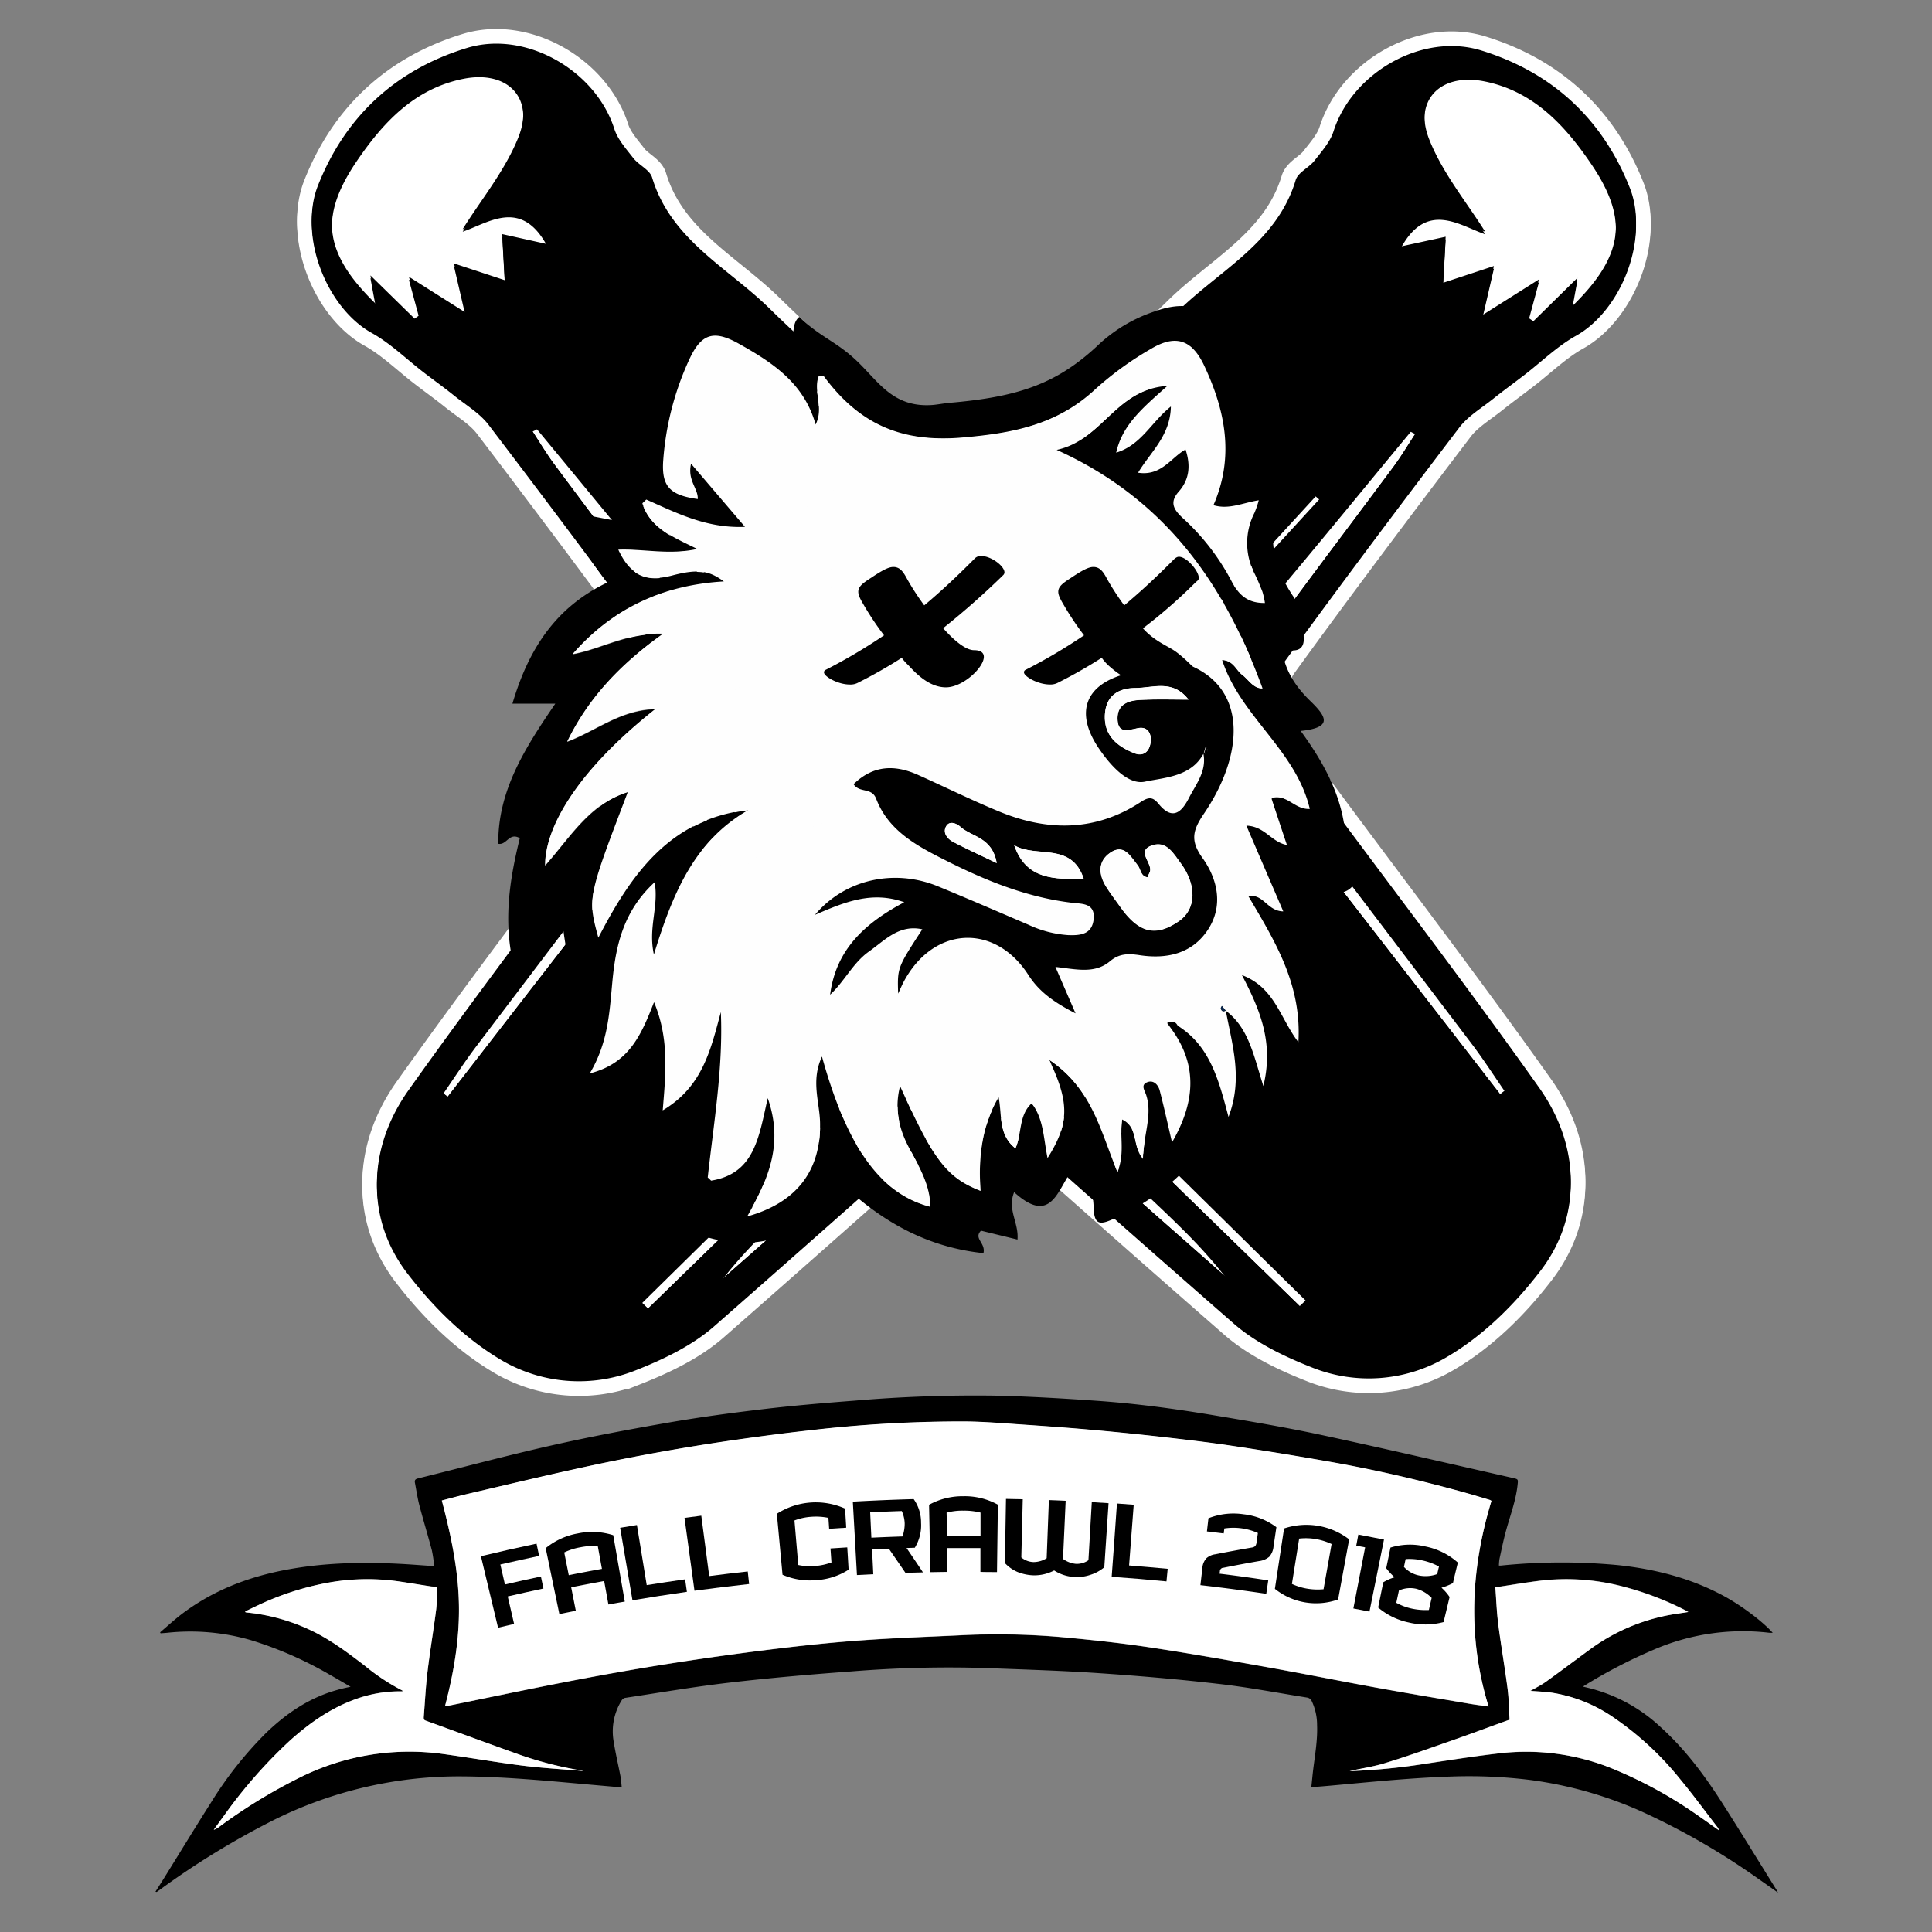 <svg id="Layer_1" data-name="Layer 1" xmlns="http://www.w3.org/2000/svg" viewBox="0 0 576 576"><rect x="0" y="0" width="576" height="576" fill="#808080" stroke="none"/><defs><style>.cls-1,.cls-4{fill:#fff;}.cls-2{fill:#fefefe;}.cls-3,.cls-4{stroke:#fff;stroke-miterlimit:10;stroke-width:8.73px;}.cls-5{fill:#09264b;}</style></defs><title>fallcrawl</title><path d="M46.33,564c.93-1.46,1.83-2.86,2.7-4.26,4.67-7.51,9.25-15.07,14-22.52a112.39,112.39,0,0,1,16.31-20.58c6.06-5.85,12.87-10.46,21.07-12.77.65-.19,1.3-.36,2-.52s1.23-.27,2.11-.46c-2.21-1.29-4.2-2.47-6.21-3.6A112.26,112.26,0,0,0,74.83,489a64.72,64.72,0,0,0-24.95-2.21c-.65.07-1.3.1-2,.15l-.15-.28c2.11-1.79,4.15-3.67,6.34-5.36,9.18-7,19.65-11.08,30.92-13.23s22.64-2.42,34.05-1.84c3.09.15,6.17.41,9.26.61.3,0,.59,0,1.14,0a41.18,41.18,0,0,0-.67-4.57c-1.19-4.51-2.56-9-3.74-13.48-.57-2.2-.89-4.47-1.32-6.71-.14-.74.06-1.1.9-1.31,13.23-3.26,26.39-6.81,39.68-9.8,11.55-2.61,23.21-4.8,34.88-6.82,9.32-1.62,18.72-2.89,28.12-4,9-1.07,18.13-1.84,27.21-2.54a424,424,0,0,1,42.62-1.51c9.88.24,19.75.82,29.61,1.51,11.73.81,23.4,2.37,35,4.31,10.79,1.8,21.59,3.62,32.29,5.91,19,4.08,38,8.51,57,12.8,1.63.37,1.6.38,1.43,2-.51,4.88-2.31,9.44-3.56,14.13-.71,2.66-1.26,5.35-1.84,8a14.83,14.83,0,0,0-.17,2c.44,0,.79,0,1.14-.06a178.86,178.86,0,0,1,34.24-.09c11.16,1.18,21.88,3.87,31.8,9.28,5.13,2.79,11.46,7.53,14.46,10.92-.63,0-1.1,0-1.57-.08a67.05,67.05,0,0,0-34,5.14,153.19,153.19,0,0,0-20.47,10.61c-.14.08-.27.18-.54.36,1.37.34,2.63.61,3.86,1A48.18,48.18,0,0,1,495.19,515c7.17,6.49,12.9,14.16,18.08,22.24,5.6,8.75,11,17.61,16.51,26.42.06.1.11.22.3.6-2.05-1.44-3.86-2.73-5.69-4A211.58,211.58,0,0,0,489.24,540,119.39,119.39,0,0,0,456,530.65a148.18,148.18,0,0,0-23.26-1c-11.87.38-23.68,1.59-35.49,2.66-2,.19-4.07.35-6.3.53.21-1.93.37-3.73.59-5.51.54-4.34,1.3-8.65,1.13-13A16.62,16.62,0,0,0,391,507a1.87,1.87,0,0,0-1.17-.87C380.9,504.71,372,503,363.05,502c-11.78-1.36-23.61-2.37-35.45-3.17-11.13-.76-22.29-1.08-33.45-1.52a359,359,0,0,0-40.31,1c-12.1.89-24.19,1.93-36.24,3.33-10.47,1.21-20.87,3-31.3,4.57a1.79,1.79,0,0,0-1,.8,17.43,17.43,0,0,0-2.33,12.3c.54,3.41,1.34,6.78,2,10.18.21,1.07.26,2.17.4,3.41l-6.57-.58c-13.5-1.18-27-2.59-40.54-2.71a123.87,123.87,0,0,0-56.63,13,243.64,243.64,0,0,0-34.26,21c-.22.15-.43.31-.66.46C46.61,564.05,46.54,564,46.33,564ZM444.66,447.46a3.38,3.38,0,0,0-.47-.23c-2.25-.67-4.5-1.35-6.76-2-13.36-3.73-26.85-6.89-40.51-9.31q-14.73-2.6-29.53-4.82c-7-1.05-14.05-1.87-21.09-2.67s-14.17-1.51-21.26-2.14c-6.77-.6-13.54-1.08-20.31-1.54-5.64-.38-11.28-.87-16.92-.92a390.69,390.69,0,0,0-46.89,2.7c-8.68,1-17.34,2.14-26,3.42q-21.72,3.23-43.18,8c-10.91,2.4-21.78,5-32.66,7.55-2.45.57-4.87,1.24-7.37,1.89,2.66,10.09,4.83,20.18,5.09,30.6s-1.49,20.61-4.15,30.75c.43-.06.63-.08.82-.12,12-2.45,24.06-5,36.12-7.32,9.66-1.86,19.35-3.59,29.06-5.13q15.17-2.4,30.42-4.29c8.94-1.11,17.9-2.08,26.88-2.74,10-.74,19.94-1.08,29.91-1.55a219.12,219.12,0,0,1,30.64.53c8.66.79,17.32,1.7,25.92,3,11.79,1.76,23.53,3.85,35.26,5.94,10.94,1.95,21.84,4.15,32.77,6.14,9.18,1.67,18.39,3.2,27.59,4.77,1.8.31,3.62.53,5.74.83C437.47,488.1,438.49,467.74,444.66,447.46Zm-371.56,33,.08.23c.12,0,.25.06.38.07a57.57,57.57,0,0,1,19.92,5.71c5.54,2.76,10.45,6.46,15.33,10.21A62.36,62.36,0,0,0,120,504s0,.11,0,.23h-1a38.68,38.68,0,0,0-13.12,2.38c-7.41,2.69-13.73,7.15-19.53,12.38A146.12,146.12,0,0,0,67,541c-1.11,1.49-2.18,3-3.27,4.52a5.92,5.92,0,0,0,1.68-.93A161.3,161.3,0,0,1,89.28,530a73.14,73.14,0,0,1,42.9-7.06c7.81,1.07,15.59,2.45,23.41,3.43,5.83.74,11.71,1.07,17.56,1.57a4.08,4.08,0,0,0,.78,0,107.94,107.94,0,0,1-19.78-5.07C145,519.62,136,516.25,126.89,513c-.56-.2-.59-.55-.55-1,.36-4.52.58-9,1.12-13.55.74-6.16,1.78-12.29,2.57-18.45.29-2.28.25-4.61.35-6.91-.76,0-1.36,0-2-.11-3.35-.5-6.69-1.08-10-1.55a66,66,0,0,0-20.08.37A84.25,84.25,0,0,0,77,478.57C75.67,479.17,74.39,479.81,73.1,480.44ZM402.38,528h1a187.32,187.32,0,0,0,21.66-2.15c7.41-1.08,14.8-2.28,22.24-3.12A68.25,68.25,0,0,1,480,527a130.37,130.37,0,0,1,26.89,14.73c1.87,1.29,3.7,2.61,5.55,3.92a1.49,1.49,0,0,0-.34-.83c-3.72-4.81-7.31-9.73-11.19-14.41a91.92,91.92,0,0,0-19.76-18.31,44.53,44.53,0,0,0-18.64-7.46c-2-.29-4.12-.35-6.21-.52,1.53-.89,3.13-1.66,4.56-2.68,4.31-3.09,8.55-6.3,12.84-9.43a58,58,0,0,1,24.24-10.6c1.74-.31,3.49-.54,5.44-.85-.41-.23-.65-.39-.9-.51a90.38,90.38,0,0,0-18.89-7.16,66.29,66.29,0,0,0-24.21-1.68c-4.45.54-8.87,1.29-13.54,2,.27,3.59.4,7.32.87,11,.83,6.42,1.95,12.81,2.78,19.24.39,3,.41,6.15.6,9.21l-1.12.4c-5.39,1.95-10.78,4-16.19,5.85-6.53,2.28-13,4.61-19.64,6.65C409.61,526.68,405.94,527.21,402.38,528Z"/><path class="cls-1" d="M444.66,447.46c-6.17,20.28-7.19,40.64-.86,61.29-2.12-.3-3.94-.52-5.74-.83-9.2-1.57-18.41-3.1-27.59-4.77-10.93-2-21.83-4.19-32.77-6.14-11.73-2.09-23.47-4.18-35.26-5.94-8.6-1.29-17.26-2.2-25.92-3a219.12,219.12,0,0,0-30.64-.53c-10,.47-20,.81-29.91,1.55-9,.66-17.94,1.63-26.88,2.74q-15.24,1.89-30.42,4.29c-9.71,1.54-19.4,3.27-29.06,5.13-12.06,2.32-24.08,4.87-36.12,7.32-.19,0-.39.06-.82.12,2.66-10.14,4.4-20.31,4.15-30.75s-2.43-20.51-5.09-30.6c2.5-.65,4.92-1.32,7.37-1.89,10.88-2.54,21.75-5.15,32.66-7.55q21.45-4.73,43.18-8c8.64-1.28,17.3-2.45,26-3.42a390.69,390.69,0,0,1,46.89-2.7c5.64.05,11.28.54,16.92.92,6.77.46,13.54.94,20.31,1.54q10.63.94,21.26,2.14c7,.8,14.09,1.62,21.09,2.67q14.81,2.22,29.53,4.82c13.66,2.42,27.15,5.58,40.51,9.31,2.26.64,4.51,1.32,6.76,2A3.38,3.38,0,0,1,444.66,447.46Z"/><path class="cls-1" d="M73.1,480.44c1.29-.63,2.57-1.27,3.86-1.87a84.25,84.25,0,0,1,21.33-6.81,66,66,0,0,1,20.08-.37c3.36.47,6.7,1.05,10,1.55.6.09,1.2.07,2,.11-.1,2.3-.06,4.63-.35,6.91-.79,6.16-1.83,12.29-2.57,18.45-.54,4.5-.76,9-1.12,13.55,0,.45,0,.8.55,1,9.09,3.29,18.15,6.66,27.26,9.91a107.94,107.94,0,0,0,19.78,5.07,4.08,4.08,0,0,1-.78,0c-5.85-.5-11.73-.83-17.56-1.57-7.82-1-15.6-2.36-23.41-3.43A73.14,73.14,0,0,0,89.28,530,161.3,161.3,0,0,0,65.4,544.62a5.92,5.92,0,0,1-1.68.93c1.09-1.51,2.16-3,3.27-4.52a146.12,146.12,0,0,1,19.35-22c5.8-5.23,12.12-9.69,19.53-12.38A38.68,38.68,0,0,1,119,504.27h1c0-.12,0-.22,0-.23a62.36,62.36,0,0,1-11.16-7.38c-4.88-3.75-9.79-7.45-15.33-10.21a57.57,57.57,0,0,0-19.92-5.71c-.13,0-.26-.05-.38-.07Z"/><path class="cls-1" d="M402.38,528c3.56-.77,7.23-1.3,10.73-2.39,6.6-2,13.11-4.37,19.64-6.65,5.41-1.89,10.8-3.9,16.19-5.85l1.12-.4c-.19-3.06-.21-6.16-.6-9.21-.83-6.43-1.95-12.82-2.78-19.24-.47-3.69-.6-7.42-.87-11,4.67-.7,9.09-1.45,13.54-2a66.29,66.29,0,0,1,24.21,1.68,90.38,90.38,0,0,1,18.89,7.16c.25.12.49.28.9.51-2,.31-3.7.54-5.44.85A58,58,0,0,0,473.67,492c-4.29,3.13-8.53,6.34-12.84,9.43-1.43,1-3,1.79-4.56,2.68,2.09.17,4.17.23,6.21.52a44.53,44.53,0,0,1,18.64,7.46,91.92,91.92,0,0,1,19.76,18.31c3.88,4.68,7.47,9.6,11.19,14.41a1.49,1.49,0,0,1,.34.83c-1.85-1.31-3.68-2.63-5.55-3.92A130.37,130.37,0,0,0,480,527a68.25,68.25,0,0,0-32.66-4.32c-7.44.84-14.83,2-22.24,3.12A187.32,187.32,0,0,1,403.41,528Z"/><path d="M150.54,472.39q5.36-1.25,10.72-2.38c.25,1.19.51,2.39.76,3.58q-5.34,1.13-10.65,2.36.94,4.11,1.9,8.2c-1.6.37-3.19.74-4.78,1.13q-2.55-10.66-5.11-21.32,8.26-2,16.58-3.74c.26,1.22.52,2.43.77,3.65q-5.79,1.23-11.56,2.56C149.63,468.42,150.08,470.4,150.54,472.39Z"/><path d="M182.83,457.7q1.72,9.9,3.44,19.79c-1.63.28-3.26.57-4.88.87-.42-2.33-.85-4.66-1.27-7q-4.92.9-9.83,1.87l1.38,7c-1.63.32-3.27.65-4.9,1l-4.08-19.67a20.94,20.94,0,0,1,9.57-4.39A20.65,20.65,0,0,1,182.83,457.7Zm-13.26,11.92q4.94-1,9.89-1.88c-.41-2.27-.83-4.54-1.24-6.81a20.2,20.2,0,0,0-5.17.37,18,18,0,0,0-4.83,1.54Z"/><path d="M184.89,455.49l5-.83q1.47,9,2.92,17.92,5.72-.91,11.45-1.73c.18,1.24.35,2.49.53,3.73q-8.13,1.16-16.23,2.52Z"/><path d="M204.08,452.54c1.67-.23,3.34-.45,5-.66q1.17,9,2.36,18,5.73-.74,11.49-1.37c.13,1.25.27,2.5.41,3.74q-8.16.9-16.29,2Q205.57,463.4,204.08,452.54Z"/><path d="M247.2,455.78c-.07-1.08-.14-2.17-.22-3.25a18.62,18.62,0,0,0-5.12-.32,17.16,17.16,0,0,0-5,1.09q.57,6.65,1.13,13.28a16.8,16.8,0,0,0,5,.3,18.18,18.18,0,0,0,4.9-1.06l-.29-4.17,5-.32q.21,3.33.4,6.65a20,20,0,0,1-9.7,3.12,20.51,20.51,0,0,1-10-1.61q-.84-9.08-1.69-18.17a21.43,21.43,0,0,1,20.34-1.55c.11,1.9.23,3.79.34,5.69Z"/><path d="M265,461.72l-5,.22.36,7.39-4.87.25-1.23-21.88q9.07-.51,18.14-.76A11.92,11.92,0,0,1,274.6,454a12.65,12.65,0,0,1-1.87,7.44l-2.46.08q2.48,3.61,4.9,7.26l-5.22.14Q267.49,465.32,265,461.72Zm3.88-11.23c-3.15.11-6.3.23-9.45.39l.36,7.56q4.64-.22,9.27-.37a11.29,11.29,0,0,0,.66-3.94A9.54,9.54,0,0,0,268.85,450.49Z"/><path d="M297.5,448.6q-.13,10-.26,20.09c-1.65,0-3.29,0-4.94-.05,0-2.37,0-4.73,0-7.1q-5,0-10,0c0,2.37.06,4.73.08,7.1l-5,.08-.39-20.09a20.71,20.71,0,0,1,10.17-2.55A20.48,20.48,0,0,1,297.5,448.6Zm-15.17,9.28c3.34,0,6.69-.05,10,0l0-6.92a19.87,19.87,0,0,0-5.12-.58,17.58,17.58,0,0,0-5,.61C282.28,453.27,282.31,455.57,282.33,457.88Z"/><path d="M299.59,466l.33-19.12,5,.1q-.21,8.67-.43,17.34a5.9,5.9,0,0,0,3.7,1.39,7.45,7.45,0,0,0,3.86-1.15l.66-17.33q2.52.09,5,.21-.39,8.65-.79,17.33a7.78,7.78,0,0,0,3.75,1.46,6,6,0,0,0,3.83-1.07q.5-8.65,1-17.32l5,.32q-.64,9.54-1.27,19.09a11.87,11.87,0,0,1-4.16,2.27,12.54,12.54,0,0,1-10.79-1.31,12.69,12.69,0,0,1-6.26,1.45,14,14,0,0,1-4.66-1A11,11,0,0,1,299.59,466Z"/><path d="M333,448.25l5,.37-1.38,18.1c3.84.31,7.68.64,11.51,1l-.36,3.75q-8.16-.81-16.34-1.37Q332.25,459.18,333,448.25Z"/><path d="M363.7,468.33c0,.28-.07.56-.11.84q7.28.88,14.52,2c-.19,1.32-.39,2.65-.59,4q-9.79-1.46-19.63-2.58c.19-1.69.39-3.37.58-5.06a4.77,4.77,0,0,1,1.25-3,4.93,4.93,0,0,1,2.59-1.14q5.38-1.06,10.82-2a2.12,2.12,0,0,0,1.09-.43,2.29,2.29,0,0,0,.41-1.13l.39-2.79a17.88,17.88,0,0,0-10-1.35c-.06.49-.12,1-.19,1.48l-5-.6.45-3.92a20.29,20.29,0,0,1,10.47-1.19,20,20,0,0,1,9.79,3.85c-.29,1.93-.57,3.86-.86,5.79a5.33,5.33,0,0,1-1.24,3,5.74,5.74,0,0,1-3,1.3q-5.35.93-10.67,2A1.08,1.08,0,0,0,363.7,468.33Z"/><path d="M402.25,458.86l-3.31,18a19.63,19.63,0,0,1-18.85-3.17q1.37-9,2.74-18a21,21,0,0,1,19.42,3.26Zm-14.92-.15-2.16,13.51a17.2,17.2,0,0,0,4.59,1.42,19,19,0,0,0,4.84.17L397,460.33a18.44,18.44,0,0,0-4.72-1.48A17.36,17.36,0,0,0,387.33,458.71Z"/><path d="M407,461.32l-2.65-.5c.2-1.11.41-2.21.62-3.31,2.55.48,5.1,1,7.65,1.49q-2.16,10.74-4.33,21.48l-4.8-.94Z"/><path d="M432.18,476.13l-1.8,7.47a21,21,0,0,1-10.37.12,20.64,20.64,0,0,1-9.13-4.46c.51-2.51,1-5,1.54-7.53a14.47,14.47,0,0,1,3.37-1.49,17.55,17.55,0,0,1-2.5-2.7l1.26-6.15a19.75,19.75,0,0,1,10.5-.31,20.52,20.52,0,0,1,9.59,4.78c-.49,2-1,4.07-1.46,6.11a17.25,17.25,0,0,1-3.42,1.38A14.55,14.55,0,0,1,432.18,476.13Zm-13.11-11.31c-.17.78-.33,1.56-.5,2.33a8.25,8.25,0,0,0,4.56,2.57,10.07,10.07,0,0,0,5.35-.43c.18-.75.35-1.5.53-2.25a19.14,19.14,0,0,0-4.88-1.81A17.39,17.39,0,0,0,419.07,464.82Zm-2,9.38-.78,3.65a16.87,16.87,0,0,0,4.65,1.74A19.58,19.58,0,0,0,426,480c.27-1.2.55-2.4.83-3.6a9.9,9.9,0,0,0-4.6-2.73A8.16,8.16,0,0,0,417.06,474.2Z"/><rect x="403.22" y="95.01" width="42.35" height="19.46" rx="8.39" ry="8.39"/><rect x="133.65" y="95.26" width="42.35" height="19.46" rx="8.39" ry="8.39"/><path class="cls-2" d="M258.12,196c-.14-.63-.6-1.6-.36-1.81.72-.66,1.18,0,1.5.7Q258.71,195.49,258.12,196Z"/><path class="cls-1" d="M321.31,136l51.05-47.41L370,86.08l-51.15,47.37Z"/><path class="cls-1" d="M325.14,231.66c.65,7,1,11.24,1.42,15.45,3.9-.65,9.54,0,11.27-2.26,2.21-2.91,1.25-8.22,1.66-12.5Z"/><path class="cls-1" d="M353.92,191.82l39.77-43.36-1.44-1.24-39.6,43.18Z"/><path class="cls-3" d="M121.5,378.93c-12.42-16.18-12-36.62.37-54,20.14-28.36,41.28-56,62-84,16.75-22.59,33.67-45.06,50.24-67.78,15.41-21.13,35-34.67,61.77-36.83a20.93,20.93,0,0,0,11.16-4.54c15-12.7,30.19-25.28,44.2-39.05,12.44-12.22,29.5-20.49,35.06-39.07.69-2.27,3.95-3.66,5.61-5.78,2.15-2.75,4.66-5.57,5.68-8.78,5.61-17.5,26.46-29.46,44-24.06,21.17,6.52,36.17,20.4,44.33,41,5.8,14.64-2.77,35.8-16.08,43.2-5.58,3.11-10.3,7.78-15.43,11.72-3.08,2.37-6.24,4.65-9.27,7.07-3.45,2.77-7.48,5.14-10.09,8.57-17.77,23.35-35.41,46.81-52.63,70.56-2.76,3.81-3.53,9.19-4.73,14-3.19,12.77-4.76,26.13-9.47,38.3-6.69,17.3-22.86,27-36,38.92q-59.31,53.49-119.35,106.19c-6.6,5.78-15.14,9.85-23.41,13.1a45.56,45.56,0,0,1-39.76-2.93C138.65,398.35,129.26,389,121.5,378.93ZM474.55,48.34c-7.85-11.63-17.3-21.94-32-24.88-13.23-2.63-21.4,5.77-16.37,18.29,4,10,11.22,18.71,16.58,27.3-7.58-2.56-17.53-10.27-25.29,4.47L431,70.58l-.76,13.73,15.15-5c-.89,3.82-1.83,7.91-3.39,14.61l16.82-10.62c-1.25,4.61-2.17,8-3.1,11.48l1.42,1,13.14-12.92c-.7,3.82-1.06,5.78-1.56,8.44C484,76.42,485.74,64.9,474.55,48.34ZM371.84,186.62c-17.78,20.92-43.23,19.84-60.36-2.17l-4.88-6.29c2.22,13.9,17.61,27.94,33.78,31.64,17.37,4,23.71,14.8,14.18,30.06-8.47,13.59-20.29,25.38-31.87,36.69-28.15,27.48-57,54.22-85.59,81.27-8.07,7.64-16.13,15.3-22.87,24.4,13.94-12.32,28-24.55,41.79-37,27.22-24.46,54.31-49.08,81.52-73.56,18.35-16.51,33-34.62,30.61-61.62-.38-4.32,1.83-9.64,4.48-13.32,14-19.38,28.47-38.36,42.72-57.54,2.47-3.33,4.59-6.93,6.87-10.4L420.6,128C404.37,147.54,388.31,167.26,371.84,186.62Zm-104-33.18c-7.59,7.19-15.42,12.9-21.11,20.27-35.13,45.53-69.8,91.41-104.56,137.22-3.62,4.77-6.86,9.82-10.27,14.74l1.58,1.21Zm48.28,117-2.75-2.8L191.08,388l2.11,2ZM372.36,88.62,370,86.08l-51.15,47.37,2.44,2.58Zm-45.8,158.49c3.9-.65,9.54,0,11.27-2.26,2.21-2.91,1.25-8.22,1.66-12.5l-14.35-.69C325.79,238.7,326.17,242.9,326.56,247.11Zm67.13-98.65-1.44-1.24-39.6,43.18,1.27,1.42ZM411.51,102c5.14,10.56,23.68,15,34.14,7.76Z"/><path class="cls-4" d="M468.68,91.3c15.34-14.88,17.06-26.4,5.87-43-7.85-11.63-17.3-21.94-32-24.88-13.23-2.63-21.4,5.77-16.37,18.29,4,10,11.22,18.71,16.58,27.3-7.58-2.56-17.53-10.27-25.29,4.47L431,70.58l-.76,13.73,15.15-5c-.89,3.82-1.83,7.91-3.39,14.61l16.82-10.62c-1.25,4.61-2.17,8-3.1,11.48l1.42,1,13.14-12.92C469.54,86.68,469.18,88.64,468.68,91.3Z"/><path class="cls-4" d="M420.6,128c-16.23,19.56-32.29,39.28-48.76,58.64-17.78,20.92-43.23,19.84-60.36-2.17l-4.88-6.29c2.22,13.9,17.61,27.94,33.78,31.64,17.37,4,23.71,14.8,14.18,30.06-8.47,13.59-20.29,25.38-31.87,36.69-28.15,27.48-57,54.22-85.59,81.27-8.07,7.64-16.13,15.3-22.87,24.4,13.94-12.32,28-24.55,41.79-37,27.22-24.46,54.31-49.08,81.52-73.56,18.35-16.51,33-34.62,30.61-61.62-.38-4.32,1.83-9.64,4.48-13.32,14-19.38,28.47-38.36,42.72-57.54,2.47-3.33,4.59-6.93,6.87-10.4Z"/><path class="cls-4" d="M133.44,326.88,267.8,153.44c-7.59,7.19-15.42,12.9-21.11,20.27-35.13,45.53-69.8,91.41-104.56,137.22-3.62,4.77-6.86,9.82-10.27,14.74Z"/><path class="cls-4" d="M193.19,390.08,316.08,270.41l-2.75-2.8L191.08,388Z"/><path class="cls-4" d="M321.31,136l51.05-47.41L370,86.08l-51.15,47.37Z"/><path class="cls-4" d="M325.14,231.66c.65,7,1,11.24,1.42,15.45,3.9-.65,9.54,0,11.27-2.26,2.21-2.91,1.25-8.22,1.66-12.5Z"/><path class="cls-4" d="M353.92,191.82l39.77-43.36-1.44-1.24-39.6,43.18Z"/><path class="cls-4" d="M445.65,109.77,411.51,102C416.65,112.57,435.19,117,445.65,109.77Z"/><path class="cls-3" d="M121.5,379.72c-12.42-16.17-12-36.62.37-54,20.14-28.36,41.28-56,62-83.95,16.75-22.59,33.67-45.07,50.24-67.79,15.41-21.12,35-34.67,61.77-36.82a21,21,0,0,0,11.16-4.54c15-12.71,30.19-25.29,44.2-39,12.44-12.23,29.5-20.49,35.06-39.08.69-2.27,3.95-3.66,5.61-5.78,2.15-2.74,4.66-5.57,5.68-8.78,5.61-17.5,26.46-29.45,44-24.06,21.17,6.53,36.17,20.4,44.33,41,5.8,14.65-2.77,35.8-16.08,43.2-5.58,3.11-10.3,7.78-15.43,11.72-3.08,2.37-6.24,4.65-9.27,7.08-3.45,2.76-7.48,5.14-10.09,8.57-17.77,23.35-35.41,46.81-52.63,70.56-2.76,3.8-3.53,9.18-4.73,14-3.19,12.77-4.76,26.13-9.47,38.3-6.69,17.3-22.86,27-36,38.92q-59.31,53.51-119.35,106.2c-6.6,5.77-15.14,9.84-23.41,13.1a45.56,45.56,0,0,1-39.76-2.94C138.65,399.15,129.26,389.82,121.5,379.72ZM474.55,49.13c-7.85-11.63-17.3-21.94-32-24.87-13.23-2.64-21.4,5.77-16.37,18.29,4,10,11.22,18.7,16.58,27.29-7.58-2.56-17.53-10.27-25.29,4.48L431,71.37l-.76,13.74,15.15-5c-.89,3.82-1.83,7.92-3.39,14.62l16.82-10.63c-1.25,4.62-2.17,8-3.1,11.48l1.42.95,13.14-12.91c-.7,3.82-1.06,5.77-1.56,8.44C484,77.22,485.74,65.7,474.55,49.13ZM371.84,187.42c-17.78,20.91-43.23,19.84-60.36-2.18L306.6,179c2.22,13.89,17.61,27.94,33.78,31.63,17.37,4,23.71,14.8,14.18,30.07-8.47,13.58-20.29,25.37-31.87,36.68-28.15,27.48-57,54.23-85.59,81.27C229,366.25,221,373.91,214.23,383c13.94-12.32,28-24.55,41.79-37,27.22-24.46,54.31-49.08,81.52-73.55,18.35-16.51,33-34.62,30.61-61.62-.38-4.32,1.83-9.65,4.48-13.33,14-19.38,28.47-38.36,42.72-57.54,2.47-3.33,4.59-6.92,6.87-10.39l-1.62-.83C404.37,148.34,388.31,168.05,371.84,187.42Zm-104-33.19c-7.59,7.19-15.42,12.91-21.11,20.28-35.13,45.52-69.8,91.41-104.56,137.22-3.62,4.76-6.86,9.81-10.27,14.73l1.58,1.21Zm48.28,117-2.75-2.81L191.08,388.84l2.11,2Zm56.28-181.8L370,86.87l-51.15,47.38,2.44,2.58ZM326.56,247.9c3.9-.64,9.54,0,11.27-2.26,2.21-2.91,1.25-8.22,1.66-12.49l-14.35-.7C325.79,239.49,326.17,243.7,326.56,247.9Zm67.13-98.65L392.25,148l-39.6,43.17,1.27,1.43Zm17.82-46.44c5.14,10.56,23.68,15,34.14,7.76Z"/><path d="M121.5,378.93c-12.42-16.18-12-36.62.37-54,20.14-28.36,41.28-56,62-84,16.75-22.59,33.67-45.06,50.24-67.78,15.41-21.13,35-34.67,61.77-36.83a20.93,20.93,0,0,0,11.16-4.54c15-12.7,30.19-25.28,44.2-39.05,12.44-12.22,29.5-20.49,35.06-39.07.69-2.27,3.95-3.66,5.61-5.78,2.15-2.75,4.66-5.57,5.68-8.78,5.61-17.5,26.46-29.46,44-24.06,21.17,6.52,36.17,20.4,44.33,41,5.8,14.64-2.77,35.8-16.08,43.2-5.58,3.11-10.3,7.78-15.43,11.72-3.08,2.37-6.24,4.65-9.27,7.07-3.45,2.77-7.48,5.14-10.09,8.57-17.77,23.35-35.41,46.81-52.63,70.56-2.76,3.81-3.53,9.19-4.73,14-3.19,12.77-4.76,26.13-9.47,38.3-6.69,17.3-22.86,27-36,38.92q-59.31,53.49-119.35,106.19c-6.6,5.78-15.14,9.85-23.41,13.1a45.56,45.56,0,0,1-39.76-2.93C138.65,398.35,129.26,389,121.5,378.93ZM474.55,48.34c-7.85-11.63-17.3-21.94-32-24.88-13.23-2.63-21.4,5.77-16.37,18.29,4,10,11.22,18.71,16.58,27.3-7.58-2.56-17.53-10.27-25.29,4.47L431,70.58l-.76,13.73,15.15-5c-.89,3.82-1.83,7.91-3.39,14.61l16.82-10.62c-1.25,4.61-2.17,8-3.1,11.48l1.42,1,13.14-12.92c-.7,3.82-1.06,5.78-1.56,8.44C484,76.42,485.74,64.9,474.55,48.34ZM371.84,186.62c-17.78,20.92-43.23,19.84-60.36-2.17l-4.88-6.29c2.22,13.9,17.61,27.94,33.78,31.64,17.37,4,23.71,14.8,14.18,30.06-8.47,13.59-20.29,25.38-31.87,36.69-28.15,27.48-57,54.22-85.59,81.27-8.07,7.64-16.13,15.3-22.87,24.4,13.94-12.32,28-24.55,41.79-37,27.22-24.46,54.31-49.08,81.52-73.56,18.35-16.51,33-34.62,30.61-61.62-.38-4.32,1.83-9.64,4.48-13.32,14-19.38,28.47-38.36,42.72-57.54,2.47-3.33,4.59-6.93,6.87-10.4L420.6,128C404.37,147.54,388.31,167.26,371.84,186.62Zm-104-33.18c-7.59,7.19-15.42,12.9-21.11,20.27-35.13,45.53-69.8,91.41-104.56,137.22-3.62,4.77-6.86,9.82-10.27,14.74l1.58,1.21Zm48.28,117-2.75-2.8L191.08,388l2.11,2ZM372.36,88.62,370,86.08l-51.15,47.37,2.44,2.58Zm-45.8,158.49c3.9-.65,9.54,0,11.27-2.26,2.21-2.91,1.25-8.22,1.66-12.5l-14.35-.69C325.79,238.7,326.17,242.9,326.56,247.11Zm67.13-98.65-1.44-1.24-39.6,43.18,1.27,1.42ZM411.51,102c5.14,10.56,23.68,15,34.14,7.76Z"/><path class="cls-1" d="M420.6,128c-16.23,19.56-32.29,39.28-48.76,58.64-17.78,20.92-43.23,19.84-60.36-2.17l-4.88-6.29c2.22,13.9,17.61,27.94,33.78,31.64,17.37,4,23.71,14.8,14.18,30.06-8.47,13.59-20.29,25.38-31.87,36.69-28.15,27.48-57,54.22-85.59,81.27-8.07,7.64-16.13,15.3-22.87,24.4,13.94-12.32,28-24.55,41.79-37,27.22-24.46,54.31-49.08,81.52-73.56,18.35-16.51,33-34.62,30.61-61.62-.38-4.32,1.83-9.64,4.48-13.32,14-19.38,28.47-38.36,42.72-57.54,2.47-3.33,4.59-6.93,6.87-10.4Z"/><path class="cls-1" d="M133.44,326.88,267.8,153.44c-7.59,7.19-15.42,12.9-21.11,20.27-35.13,45.53-69.8,91.41-104.56,137.22-3.62,4.77-6.86,9.82-10.27,14.74Z"/><path class="cls-1" d="M193.19,390.08,316.08,270.41l-2.75-2.8L191.08,388Z"/><path d="M121.5,379.72c-12.42-16.17-12-36.62.37-54,20.14-28.36,41.28-56,62-83.95,16.75-22.59,33.67-45.07,50.24-67.79,15.41-21.12,35-34.67,61.77-36.82a21,21,0,0,0,11.16-4.54c15-12.71,30.19-25.29,44.2-39,12.44-12.23,29.5-20.49,35.06-39.08.69-2.27,3.95-3.66,5.61-5.78,2.15-2.74,4.66-5.57,5.68-8.78,5.61-17.5,26.46-29.45,44-24.06,21.17,6.53,36.17,20.4,44.33,41,5.8,14.65-2.77,35.8-16.08,43.2-5.58,3.11-10.3,7.78-15.43,11.72-3.08,2.37-6.24,4.65-9.27,7.08-3.45,2.76-7.48,5.14-10.09,8.57-17.77,23.35-35.41,46.81-52.63,70.56-2.76,3.8-3.53,9.18-4.73,14-3.19,12.77-4.76,26.13-9.47,38.3-6.69,17.3-22.86,27-36,38.92q-59.31,53.51-119.35,106.2c-6.6,5.77-15.14,9.84-23.41,13.1a45.56,45.56,0,0,1-39.76-2.94C138.65,399.15,129.26,389.82,121.5,379.72ZM474.55,49.13c-7.85-11.63-17.3-21.94-32-24.87-13.23-2.64-21.4,5.77-16.37,18.29,4,10,11.22,18.7,16.58,27.29-7.58-2.56-17.53-10.27-25.29,4.48L431,71.37l-.76,13.74,15.15-5c-.89,3.82-1.83,7.92-3.39,14.62l16.82-10.63c-1.25,4.62-2.17,8-3.1,11.48l1.42.95,13.14-12.91c-.7,3.82-1.06,5.77-1.56,8.44C484,77.22,485.74,65.7,474.55,49.13ZM371.84,187.42c-17.78,20.91-43.23,19.84-60.36-2.18L306.6,179c2.22,13.89,17.61,27.94,33.78,31.63,17.37,4,23.71,14.8,14.18,30.07-8.47,13.58-20.29,25.37-31.87,36.68-28.15,27.48-57,54.23-85.59,81.27C229,366.25,221,373.91,214.23,383c13.94-12.32,28-24.55,41.79-37,27.22-24.46,54.31-49.08,81.52-73.55,18.35-16.51,33-34.62,30.61-61.62-.38-4.32,1.83-9.65,4.48-13.33,14-19.38,28.47-38.36,42.72-57.54,2.47-3.33,4.59-6.92,6.87-10.39l-1.62-.83C404.37,148.34,388.31,168.05,371.84,187.42Zm-104-33.19c-7.59,7.19-15.42,12.91-21.11,20.28-35.13,45.52-69.8,91.41-104.56,137.22-3.62,4.76-6.86,9.81-10.27,14.73l1.58,1.21Zm48.28,117-2.75-2.81L191.08,388.84l2.11,2Zm56.28-181.8L370,86.87l-51.15,47.38,2.44,2.58ZM326.56,247.9c3.9-.64,9.54,0,11.27-2.26,2.21-2.91,1.25-8.22,1.66-12.49l-14.35-.7C325.79,239.49,326.17,243.7,326.56,247.9Zm67.13-98.65L392.25,148l-39.6,43.17,1.27,1.43Zm17.82-46.44c5.14,10.56,23.68,15,34.14,7.76Z"/><path class="cls-1" d="M259.39,135.28l-51-47.42,2.34-2.54,51.15,47.38Z"/><path class="cls-1" d="M255.56,230.91c-.64,7-1,11.24-1.42,15.45-3.9-.65-9.54,0-11.27-2.27-2.21-2.91-1.25-8.22-1.66-12.49Z"/><path class="cls-1" d="M226.78,191.07,187,147.71l1.44-1.24,39.6,43.18Z"/><path class="cls-3" d="M431,404a45.56,45.56,0,0,1-39.76,2.93c-8.27-3.26-16.8-7.33-23.41-13.1q-60.15-52.56-119.35-106.2c-13.17-11.87-29.34-21.62-36-38.92-4.71-12.16-6.28-25.53-9.47-38.3-1.2-4.77-2-10.16-4.73-14-17.22-23.75-34.86-47.21-52.63-70.56-2.61-3.43-6.63-5.8-10.09-8.57-3-2.43-6.19-4.7-9.27-7.07-5.12-3.94-9.84-8.61-15.43-11.72C97.56,91.12,89,70,94.79,55.33c8.16-20.62,23.16-34.5,44.33-41,17.52-5.4,38.37,6.56,44,24,1,3.22,3.53,6,5.68,8.79,1.66,2.12,4.92,3.5,5.61,5.78C200,71.51,217,79.77,229.45,92c14,13.76,29.2,26.34,44.2,39.05a20.93,20.93,0,0,0,11.16,4.54c26.73,2.16,46.36,15.7,61.77,36.82,16.57,22.73,33.49,45.2,50.24,67.79,20.73,27.94,41.87,55.59,62,84,12.35,17.39,12.79,37.84.37,54C451.44,388.28,442.05,397.6,431,404ZM112,90.55c-.5-2.67-.86-4.62-1.56-8.44L123.61,95l1.41-1c-.92-3.43-1.85-6.86-3.1-11.48l16.82,10.63c-1.56-6.7-2.5-10.79-3.39-14.61l15.15,5-.76-13.74,13.49,3c-7.76-14.74-17.71-7-25.29-4.48C143.3,59.7,150.5,51,154.52,41c5-12.52-3.14-20.93-16.37-18.29-14.7,2.93-24.15,13.25-32,24.88C95,64.15,96.68,75.67,112,90.55Zm48.08,36.68-1.62.82c2.28,3.47,4.4,7.07,6.87,10.4,14.25,19.17,28.76,38.15,42.72,57.54,2.65,3.68,4.86,9,4.48,13.32-2.38,27,12.26,45.11,30.61,61.62,27.21,24.48,54.3,49.09,81.52,73.56,13.84,12.43,27.85,24.65,41.79,37-6.73-9.1-14.8-16.75-22.87-24.39C315,330,286.16,303.28,258,275.79c-11.58-11.31-23.4-23.09-31.87-36.68C216.61,223.85,223,213,240.32,209c16.17-3.69,31.56-17.73,33.78-31.63-2,2.54-3.43,4.41-4.88,6.29-17.13,22-42.58,23.08-60.36,2.17C192.39,166.51,176.33,146.79,160.1,127.23ZM447.26,326.12l1.58-1.2c-3.41-4.92-6.65-10-10.27-14.74C403.81,264.37,369.14,218.49,334,173c-5.69-7.37-13.52-13.08-21.11-20.27Zm-59.75,63.2,2.11-2L267.37,266.86l-2.75,2.8Zm-128.12-254,2.44-2.58L210.68,85.32l-2.34,2.54Zm-3.83,95.63-14.35.69c.41,4.27-.55,9.58,1.66,12.49,1.73,2.29,7.37,1.62,11.27,2.27C254.53,242.15,254.92,238,255.56,230.91Zm-28.78-39.84,1.27-1.42-39.6-43.18L187,147.71Zm-91.73-82c10.46,7.26,29,2.8,34.14-7.76Z"/><path class="cls-4" d="M112,90.55c-15.34-14.88-17-26.4-5.87-43,7.85-11.63,17.3-22,32-24.88,13.23-2.64,21.4,5.77,16.37,18.29-4,10-11.22,18.7-16.58,27.29,7.58-2.56,17.53-10.26,25.29,4.48l-13.49-3,.76,13.74-15.15-5c.89,3.82,1.83,7.91,3.39,14.61L121.92,82.59c1.25,4.62,2.18,8,3.1,11.48l-1.41,1L110.46,82.11C111.16,85.93,111.52,87.88,112,90.55Z"/><path class="cls-4" d="M160.1,127.23c16.23,19.56,32.29,39.28,48.76,58.64,17.78,20.91,43.23,19.84,60.36-2.17,1.45-1.88,2.91-3.75,4.88-6.29-2.22,13.9-17.61,27.94-33.78,31.63-17.37,4-23.71,14.81-14.18,30.07,8.47,13.59,20.29,25.37,31.87,36.68,28.15,27.49,57,54.23,85.59,81.28,8.07,7.64,16.14,15.29,22.87,24.39-13.94-12.32-28-24.54-41.79-37-27.22-24.47-54.31-49.08-81.52-73.56-18.35-16.51-33-34.62-30.61-61.62.38-4.32-1.83-9.64-4.48-13.32-14-19.39-28.47-38.37-42.72-57.54-2.47-3.33-4.59-6.93-6.87-10.4Z"/><path class="cls-4" d="M447.26,326.12,312.9,152.69c7.59,7.19,15.42,12.9,21.11,20.27,35.13,45.53,69.8,91.41,104.56,137.22,3.62,4.77,6.86,9.82,10.27,14.74Z"/><path class="cls-4" d="M387.51,389.32,264.62,269.66l2.75-2.8L389.62,387.29Z"/><path class="cls-4" d="M259.39,135.28l-51-47.42,2.34-2.54,51.15,47.38Z"/><path class="cls-4" d="M255.56,230.91c-.64,7-1,11.24-1.42,15.45-3.9-.65-9.54,0-11.27-2.27-2.21-2.91-1.25-8.22-1.66-12.49Z"/><path class="cls-4" d="M226.78,191.07,187,147.71l1.44-1.24,39.6,43.18Z"/><path class="cls-4" d="M135.05,109l34.14-7.76C164.05,111.82,145.51,116.28,135.05,109Z"/><path class="cls-3" d="M431,404.79a45.6,45.6,0,0,1-39.76,2.94c-8.27-3.26-16.8-7.33-23.41-13.11q-60.15-52.56-119.35-106.19c-13.17-11.88-29.34-21.62-36-38.92-4.71-12.17-6.28-25.53-9.47-38.3-1.2-4.78-2-10.16-4.73-14-17.22-23.75-34.86-47.21-52.63-70.56-2.61-3.43-6.63-5.8-10.09-8.57-3-2.42-6.19-4.7-9.27-7.07-5.12-3.94-9.84-8.61-15.43-11.72C97.56,91.92,89,70.76,94.79,56.12,103,35.5,118,21.62,139.12,15.1c17.52-5.4,38.37,6.56,44,24.06,1,3.21,3.53,6,5.68,8.78,1.66,2.12,4.92,3.51,5.61,5.78C200,72.3,217,80.57,229.45,92.79c14,13.77,29.2,26.35,44.2,39.05a20.93,20.93,0,0,0,11.16,4.54c26.73,2.16,46.36,15.7,61.77,36.83,16.57,22.72,33.49,45.19,50.24,67.78,20.73,27.95,41.87,55.6,62,84,12.35,17.4,12.79,37.84.37,54C451.44,389.07,442.05,398.4,431,404.79ZM112,91.34c-.5-2.66-.86-4.62-1.56-8.44l13.15,12.92,1.41-.95c-.92-3.43-1.85-6.87-3.1-11.48L138.74,94c-1.56-6.7-2.5-10.79-3.39-14.61l15.15,4.95-.76-13.73,13.49,2.94c-7.76-14.74-17.71-7-25.29-4.47,5.36-8.59,12.56-17.3,16.58-27.3,5-12.52-3.14-20.92-16.37-18.28-14.7,2.93-24.15,13.24-32,24.87C95,64.94,96.68,76.46,112,91.34ZM160.1,128l-1.62.82c2.28,3.48,4.4,7.07,6.87,10.4,14.25,19.18,28.76,38.16,42.72,57.54,2.65,3.68,4.86,9,4.48,13.32-2.38,27,12.26,45.11,30.61,61.62,27.21,24.48,54.3,49.1,81.52,73.56,13.84,12.43,27.85,24.66,41.79,37-6.73-9.1-14.8-16.76-22.87-24.4C315,330.81,286.16,304.07,258,276.59c-11.58-11.31-23.4-23.1-31.87-36.69-9.53-15.26-3.19-26.09,14.18-30.06,16.17-3.7,31.56-17.74,33.78-31.64l-4.88,6.29c-17.13,22-42.58,23.09-60.36,2.17C192.39,167.3,176.33,147.58,160.1,128Zm287.16,198.9,1.58-1.21c-3.41-4.92-6.65-10-10.27-14.74C403.81,265.16,369.14,219.28,334,173.75c-5.69-7.37-13.52-13.08-21.11-20.27Zm-59.75,63.2,2.11-2L267.37,267.65l-2.75,2.81Zm-128.12-254,2.44-2.58L210.68,86.12l-2.34,2.54Zm-3.83,95.63-14.35.69c.41,4.28-.55,9.59,1.66,12.5,1.73,2.29,7.37,1.62,11.27,2.26C254.53,243,254.92,238.74,255.56,231.7Zm-28.78-39.84,1.27-1.42-39.6-43.18L187,148.5Zm-91.73-82.05c10.46,7.26,29,2.8,34.14-7.75Z"/><path d="M431,404a45.56,45.56,0,0,1-39.76,2.93c-8.27-3.26-16.8-7.33-23.41-13.1q-60.15-52.56-119.35-106.2c-13.17-11.87-29.34-21.62-36-38.92-4.71-12.16-6.28-25.53-9.47-38.3-1.2-4.77-2-10.16-4.73-14-17.22-23.75-34.86-47.21-52.63-70.56-2.61-3.43-6.63-5.8-10.09-8.57-3-2.43-6.19-4.7-9.27-7.07-5.12-3.94-9.84-8.61-15.43-11.72C97.56,91.12,89,70,94.79,55.33c8.16-20.62,23.16-34.5,44.33-41,17.52-5.4,38.37,6.56,44,24,1,3.22,3.53,6,5.68,8.79,1.66,2.12,4.92,3.5,5.61,5.78C200,71.51,217,79.77,229.45,92c14,13.76,29.2,26.34,44.2,39.05a20.93,20.93,0,0,0,11.16,4.54c26.73,2.16,46.36,15.7,61.77,36.82,16.57,22.73,33.49,45.2,50.24,67.79,20.73,27.94,41.87,55.59,62,84,12.35,17.39,12.79,37.84.37,54C451.44,388.28,442.05,397.6,431,404ZM112,90.55c-.5-2.67-.86-4.62-1.56-8.44L123.61,95l1.41-1c-.92-3.43-1.85-6.86-3.1-11.48l16.82,10.63c-1.56-6.7-2.5-10.79-3.39-14.61l15.15,5-.76-13.74,13.49,3c-7.76-14.74-17.71-7-25.29-4.48C143.3,59.7,150.5,51,154.52,41c5-12.52-3.14-20.93-16.37-18.29-14.7,2.93-24.15,13.25-32,24.88C95,64.15,96.68,75.67,112,90.55Zm48.08,36.68-1.62.82c2.28,3.47,4.4,7.07,6.87,10.4,14.25,19.17,28.76,38.15,42.72,57.54,2.65,3.68,4.86,9,4.48,13.32-2.38,27,12.26,45.11,30.61,61.62,27.21,24.48,54.3,49.09,81.52,73.56,13.84,12.43,27.85,24.65,41.79,37-6.73-9.1-14.8-16.75-22.87-24.39C315,330,286.16,303.28,258,275.79c-11.58-11.31-23.4-23.09-31.87-36.68C216.61,223.85,223,213,240.32,209c16.17-3.69,31.56-17.73,33.78-31.63-2,2.54-3.43,4.41-4.88,6.29-17.13,22-42.58,23.08-60.36,2.17C192.39,166.51,176.33,146.79,160.1,127.23ZM447.26,326.12l1.58-1.2c-3.41-4.92-6.65-10-10.27-14.74C403.81,264.37,369.14,218.49,334,173c-5.69-7.37-13.52-13.08-21.11-20.27Zm-59.75,63.2,2.11-2L267.37,266.86l-2.75,2.8Zm-128.12-254,2.44-2.58L210.68,85.32l-2.34,2.54Zm-3.83,95.63-14.35.69c.41,4.27-.55,9.58,1.66,12.49,1.73,2.29,7.37,1.62,11.27,2.27C254.53,242.15,254.92,238,255.56,230.91Zm-28.78-39.84,1.27-1.42-39.6-43.18L187,147.71Zm-91.73-82c10.46,7.26,29,2.8,34.14-7.76Z"/><path class="cls-1" d="M160.1,127.23c16.23,19.56,32.29,39.28,48.76,58.64,17.78,20.91,43.23,19.84,60.36-2.17,1.45-1.88,2.91-3.75,4.88-6.29-2.22,13.9-17.61,27.94-33.78,31.63-17.37,4-23.71,14.81-14.18,30.07,8.47,13.59,20.29,25.37,31.87,36.68,28.15,27.49,57,54.23,85.59,81.28,8.07,7.64,16.14,15.29,22.87,24.39-13.94-12.32-28-24.54-41.79-37-27.22-24.47-54.31-49.08-81.52-73.56-18.35-16.51-33-34.62-30.61-61.62.38-4.32-1.83-9.64-4.48-13.32-14-19.39-28.47-38.37-42.72-57.54-2.47-3.33-4.59-6.93-6.87-10.4Z"/><path class="cls-1" d="M447.26,326.12,312.9,152.69c7.59,7.19,15.42,12.9,21.11,20.27,35.13,45.53,69.8,91.41,104.56,137.22,3.62,4.77,6.86,9.82,10.27,14.74Z"/><path class="cls-1" d="M387.51,389.32,264.62,269.66l2.75-2.8L389.62,387.29Z"/><path d="M431,404.79a45.6,45.6,0,0,1-39.76,2.94c-8.27-3.26-16.8-7.33-23.41-13.11q-60.15-52.56-119.35-106.19c-13.17-11.88-29.34-21.62-36-38.92-4.71-12.17-6.28-25.53-9.47-38.3-1.2-4.78-2-10.16-4.73-14-17.22-23.75-34.86-47.21-52.63-70.56-2.61-3.43-6.63-5.8-10.09-8.57-3-2.42-6.19-4.7-9.27-7.07-5.12-3.94-9.84-8.61-15.43-11.72C97.56,91.92,89,70.76,94.79,56.12,103,35.5,118,21.62,139.12,15.1c17.52-5.4,38.37,6.56,44,24.06,1,3.21,3.53,6,5.68,8.78,1.66,2.12,4.92,3.51,5.61,5.78C200,72.3,217,80.57,229.45,92.79c14,13.77,29.2,26.35,44.2,39.05a20.93,20.93,0,0,0,11.16,4.54c26.73,2.16,46.36,15.7,61.77,36.83,16.57,22.72,33.49,45.19,50.24,67.78,20.73,27.95,41.87,55.6,62,84,12.35,17.4,12.79,37.84.37,54C451.44,389.07,442.05,398.4,431,404.79ZM112,91.34c-.5-2.66-.86-4.62-1.56-8.44l13.15,12.92,1.41-.95c-.92-3.43-1.85-6.87-3.1-11.48L138.74,94c-1.56-6.7-2.5-10.79-3.39-14.61l15.15,4.95-.76-13.73,13.49,2.94c-7.76-14.74-17.71-7-25.29-4.47,5.36-8.59,12.56-17.3,16.58-27.3,5-12.52-3.14-20.92-16.37-18.28-14.7,2.93-24.15,13.24-32,24.87C95,64.94,96.68,76.46,112,91.34ZM160.1,128l-1.62.82c2.28,3.48,4.4,7.07,6.87,10.4,14.25,19.18,28.76,38.16,42.72,57.54,2.65,3.68,4.86,9,4.48,13.32-2.38,27,12.26,45.11,30.61,61.62,27.21,24.48,54.3,49.1,81.52,73.56,13.84,12.43,27.85,24.66,41.79,37-6.73-9.1-14.8-16.76-22.87-24.4C315,330.81,286.16,304.07,258,276.59c-11.58-11.31-23.4-23.1-31.87-36.69-9.53-15.26-3.19-26.09,14.18-30.06,16.17-3.7,31.56-17.74,33.78-31.64l-4.88,6.29c-17.13,22-42.58,23.09-60.36,2.17C192.39,167.3,176.33,147.58,160.1,128Zm287.16,198.9,1.58-1.21c-3.41-4.92-6.65-10-10.27-14.74C403.81,265.16,369.14,219.28,334,173.75c-5.69-7.37-13.52-13.08-21.11-20.27Zm-59.75,63.2,2.11-2L267.37,267.65l-2.75,2.81Zm-128.12-254,2.44-2.58L210.68,86.12l-2.34,2.54Zm-3.83,95.63-14.35.69c.41,4.28-.55,9.59,1.66,12.5,1.73,2.29,7.37,1.62,11.27,2.26C254.53,243,254.92,238.74,255.56,231.7Zm-28.78-39.84,1.27-1.42-39.6-43.18L187,148.5Zm-91.73-82.05c10.46,7.26,29,2.8,34.14-7.75Z"/><rect x="170.63" y="82.87" width="47.4" height="18.96" rx="8.18" ry="8.18"/><rect x="360.24" y="86.03" width="47.4" height="18.96" rx="8.18" ry="8.18"/><path class="cls-2" d="M289.43,146.61c11.53,7.47,14.52,19.64,17.46,31.81.53,2.19-1.09,4.63-2.45,4.58-6.8-.24-8.5,6.48-13.19,9-7.22,3.91-14.06,3.2-20.81-.86-2.7-1.62-4.82-4.54-9.1-3.68,9-3.84,13.49-14.76,25.2-13.22-7.42-10.1-19.63-11.34-31.71-3.54-3.87,2.5-7.45,5.55-12.15,6.35-3.46.59-7,1.13-10.64-2.67,9.64-.07,16.5-4.67,23.12-10.16s15-5.72,23.8-4.78c-1.51-6-7.23-5.83-11.18-8.29,9.18-2.25,18.21,2.5,27.13,14,1.25-7.17-4.35-11.48-6.65-17.06Z"/><path d="M241.25,142.74c-7.67-.11-14.07,4.54-15,11.48-6.27-7.65-11.7-15.27-16-24.3,5.29-.61,6.29,4.23,9.92,6.63-.61-9.16-4-17.26-2-26.09,4,13.57,14.06,22.56,23,32.39Z"/><path class="cls-5" d="M241.13,142.85c6.75,0,10.32-4.37,8.09-10.93,4.57,1.05,8.06,3.1,12.68,6.65-9.91,2.76-15.12,11.14-24.11,13.45l-.1.15c-.25-3.69,6.4-4.77,3.56-9.44Z"/><path class="cls-2" d="M344.26,169.32c-3.72-2.53-6.66-4.72-9.78-6.6-2.23-1.34-2.1-2.44-.69-4.42s2.87-2.07,4.57-.6C341.73,160.6,343.31,164.38,344.26,169.32Z"/><path class="cls-2" d="M284.65,200.63c4.51-2.89,7.25-4.4,9.7-6.29,2-1.51,3.09-1.54,4.36.75,1.51,2.71.47,4.13-2.12,4.53C293.43,200.12,290.21,200.19,284.65,200.63Z"/><path class="cls-5" d="M237.79,152c-.3.43-.62.85-.89,1.3-.08.13,0,.34-.05.52.89-.24,1.47-.64.84-1.66C237.69,152.17,237.79,152,237.79,152Z"/><path class="cls-5" d="M288.26,148.15c-.43-.49-1.33-1.22-1.22-1.43.63-1.25,1.56-.56,2.39-.11Z"/><path d="M359.4,354.55c-.36-3.74,1-7.27-1.24-11.53-7.08,9.39-16,15.72-26.17,20.37-3.95,1.79-5.76,1.9-5.93-3.22a29.2,29.2,0,0,0-3.83-13.63c-6.59,3.52-6.84,20.74-19.88,8.89-2.1,5.23,1.43,9.09,1,14.13l-10.88-2.65c-2.31,2.35,1.47,3.63.73,6.7-16.69-1.75-30.47-9.35-42.91-21.35-6.08,8.32-12.56,16.27-23.64,17.9-7.78,1.14-15-.49-22.65-3.81l4.67-3.74c-1.09-2.51-3.33-2-4.93-2.08-5.27-.24-6.69-2-4.07-7,2-3.76,3-8,5.1-14-6.27,3.22-10.72,6.15-16.51,7.24.43-7.57.84-14.76,1.31-23.16-8.75,4.7-17.08,8.06-28.35,6.51,17.45-19.12,6.95-40,5.88-61.36-5.92,6.9-8.35,14.92-12.9,22.95-4.63-14.85-2.51-28.49.77-41.82-3.23-1.83-3.84,2.15-6.42,1.68-.14-15.9,8-28.6,17-41.78H152.77c4.73-16,12.66-28.64,28.26-36.12-5-6.5-9.38-12.89-11.91-21.2L184,155.34c-1.73-8.34-5.52-16.1-3.93-24.6,3.21-1.26,4.28,3.06,7.74,2.36,1.74-8.6,3.25-17.68,6.8-26.21,7.67-18.4,18.1-21.3,34.09-9.37,1.95,1.45,3.85,3,5.81,4.46,3.22-1.54,1-5.2,3.8-7.5,6.43,6.25,11.21,7.28,17.7,13.67,6.14,6,10.53,13.43,22,12.59,1.06-.07,3.87-.54,4.92-.63,20.83-1.78,32.36-5.67,45-17.73A45.63,45.63,0,0,1,344,92.93c10.49-3.81,17.09-1.24,22.21,8.62,6.24,12,9.87,24.68,9.06,38.5,2.65,1.56,5.75-2,7.47.36s1,5.61-.15,7.87c-5.34,10.68-3.31,20.22,3.09,29.7,1.71,2.53,1.76,6.19,2.56,9.34,1.28,5,.18,7.93-6.08,6,.85,6.8,4.38,11.69,8.63,15.8,4.79,4.66,6.53,7.81-3,8.8,8.26,11.33,14,22.75,13.43,36.53-2.65.48-5.15-1.84-8.51.83l10,7.56c-4.72,4.14-8.65.56-13,1.15,4.13,9.6,8.25,18.79,16.14,27.89l-13.17-3c3.38,17.54,4.12,34.57-5,50.75-1.63-2.63-1-5.79-3.53-7.8-3.64,6.64-7.29,13.24-13,19.32L369.46,346C365.57,348.2,364.6,353.9,359.4,354.55ZM212,352c13-2.14,14.23-13,16.9-24.64,4.81,13.71.12,24.3-6.13,35.27,15.05-4.19,22-14,21.73-27.94-.11-6.14-2.81-12.5.57-19.73,7.53,27.26,17.57,41,32.31,44.81-.1-6.86-3.6-12.31-6.55-18-3.37-6.53-3.92-12.16-2.47-18,9.93,22.09,13.89,27.31,24,31.25-.74-9.92.34-19.35,5.38-27.9,1.09,5.38-.16,11.14,5,15.22,2-4.42.91-9.8,4.86-13.42,3.56,4.6,3.51,10.29,4.73,16.33,6.46-10.25,6.65-16.43.46-29.32,12.85,8.58,15.28,21.22,20.38,33.49,2.31-5.82.58-10.64,1.4-15.67,5,2.43,2.89,7.84,6.21,11.74.13-7.14,2.87-12.87,1-18.91-.45-1.48-1.86-3.18.4-4,1.81-.64,3.15.85,3.59,2.51,1.28,4.93,2.37,9.9,3.67,15.47,6.72-11.62,7.8-22.53.11-33.41l1.56-1.39c9.62,6,12.23,16.19,15.13,27.18,4.4-11.45,1.06-21.55-.8-31.69l0,0c6.82,5.13,8.26,13.14,11.21,22.47,3.14-12.91-.91-22.57-6.38-33.08,9.82,3.72,11.34,12.83,16.83,20,1-17.36-7.07-30.21-14.91-43.53,4.51-.81,5.58,4.46,10.4,4.54-3.72-8.62-7.25-16.81-11-25.56,5.5.17,7.38,4.87,12.09,5.77-1.64-4.93-3.16-9.52-4.65-14,4.7-1.38,6.86,3.5,11.47,3.24-4.17-17.58-20.7-27.57-26.13-44.38,3.39.18,4.12,3,5.95,4.4,2,1.52,3.35,4.13,6.1,4.07-11.21-30.78-28.72-56.37-61.39-71.13,13.87-3,17.47-18,33-19.08-7.39,6.61-13.41,11.58-15.26,19.91,7.52-2.31,10.43-9.08,16.31-13.76-.15,8.65-6,13.52-9.78,19.73,7,1.12,9.86-4.57,14.15-6.91,1.59,4.72,1.19,8.93-2,12.52-2.9,3.29-1.52,5.47,1.27,8a68.5,68.5,0,0,1,14.4,18.64c2.18,4.15,4.83,6.67,10,6.59a22.7,22.7,0,0,0-.74-3.35c-.8-2-1.66-4-2.64-6A19.79,19.79,0,0,1,374,152.9a26.63,26.63,0,0,0,1.28-3.64c-4.78.74-8.86,2.86-13.51,1.46,6.3-14.4,3.56-28.2-2.76-41.61-3.65-7.75-8.54-9.36-15.85-5a96.35,96.35,0,0,0-16.49,11.93c-11.37,10.65-24.43,13.21-39.86,14.52-18.54,1.58-30.87-4.38-41.17-18.25-.18-.24-1,0-1.57,0-1.71,4.47,1.67,9.2-.91,14.37-3.5-12.41-13.06-18.57-23-24.16-7.54-4.22-11.21-2.89-14.77,5a86.61,86.61,0,0,0-7.66,29.85c-.53,7.61,1.82,10.36,10.3,11.52.2-3.15-3.11-5.53-2-10.53l16.08,18.82c-11.54.48-20.4-4.19-29.44-8.14-.33-.67-.79-1.38-1.52-.72-.24.22.22,1.2.36,1.84,2.49,7.51,9.4,10.15,16.35,13.61-8.34,1.86-15.79-.07-23.51.22,3.63,7.89,8.59,9.65,16.12,7.67,8.13-2.14,11.19-1.18,15.34,1.79-18.06,1-33.18,8-45.1,21.66,8.59-1.55,16.24-6.47,26.95-6.07-12.82,9.18-22.35,19.28-28.56,32.16,8.66-3.23,15.77-9.48,26.29-9.73-25,19.83-33,36.63-32.86,46.64,7.57-8.51,13.2-18.37,24.68-21.95-12,31.52-12.05,31.62-8.82,43.51,9.82-18.93,21.32-35.46,44.8-38.1-16.22,9.23-22.69,25-28.24,43.12-1.77-8.11,1.5-14.13.23-21.56-9.13,8.4-11.5,18.4-12.55,29-.9,9.18-1.15,18.51-6.8,28,11.69-3,15.31-11.37,19.16-21.24,4.57,11,3.48,21.22,2.59,32.26,11.91-7.06,14.3-18.16,17.33-29.32.71,16.63-2.11,32.95-3.9,49.34l.09,1.87Z"/><path class="cls-2" d="M349.53,307.17c7.69,10.88,6.61,21.79-.11,33.41-1.3-5.57-2.39-10.54-3.67-15.47-.44-1.66-1.78-3.15-3.59-2.51-2.26.81-.85,2.51-.4,4,1.86,6-.88,11.77-1,18.91-3.32-3.9-1.23-9.31-6.21-11.74-.82,5,.91,9.85-1.4,15.67-5.1-12.27-7.53-24.91-20.38-33.49,6.19,12.89,6,19.07-.46,29.32-1.22-6-1.17-11.73-4.73-16.33-3.95,3.62-2.84,9-4.86,13.42-5.16-4.08-3.91-9.84-5-15.22-5,8.55-6.12,18-5.38,27.9-10.09-3.94-14.05-9.16-24-31.25-1.45,5.83-.9,11.46,2.47,18,2.95,5.72,6.45,11.17,6.55,18C262.63,356,252.59,342.25,245.06,315c-3.38,7.23-.68,13.59-.57,19.73.27,14-6.68,23.75-21.73,27.94,6.25-11,10.94-21.56,6.13-35.27C226.22,339.05,225,349.89,212,352a10.76,10.76,0,0,0-1-.95c1.8-16.38,4.62-32.7,3.91-49.33-3,11.16-5.42,22.26-17.33,29.32.89-11,2-21.27-2.59-32.26-3.85,9.87-7.47,18.28-19.16,21.24,5.65-9.46,5.9-18.79,6.8-28,1.05-10.6,3.42-20.6,12.55-29,1.27,7.43-2,13.45-.23,21.56,5.55-18.07,12-33.89,28.24-43.12-23.48,2.64-35,19.17-44.8,38.1-3.23-11.89-3.21-12,8.82-43.51-11.48,3.58-17.11,13.44-24.68,21.95-.14-10,7.81-26.81,32.86-46.64-10.52.25-17.63,6.5-26.29,9.73,6.21-12.88,15.74-23,28.56-32.16-10.71-.4-18.36,4.52-26.95,6.07,11.92-13.67,27-20.62,45.1-21.66-4.15-3-7.21-3.93-15.34-1.79-7.53,2-12.49.22-16.12-7.67,7.72-.29,15.17,1.64,23.51-.22-6.95-3.46-13.86-6.1-16.35-13.61.4-.37.78-.74,1.16-1.12,9,3.95,17.9,8.62,29.44,8.14l-16.08-18.82c-1.15,5,2.16,7.38,2,10.53-8.48-1.16-10.83-3.91-10.3-11.52a86.61,86.61,0,0,1,7.66-29.85c3.56-7.86,7.23-9.19,14.77-5,10,5.59,19.55,11.75,23,24.16,2.58-5.17-.8-9.9.91-14.37.6,0,1.39-.21,1.57,0,10.3,13.87,22.63,19.83,41.17,18.25,15.43-1.31,28.49-3.87,39.86-14.52a96.35,96.35,0,0,1,16.49-11.93c7.31-4.37,12.2-2.76,15.85,5,6.32,13.41,9.06,27.21,2.76,41.61,4.65,1.4,8.73-.72,13.51-1.46A26.63,26.63,0,0,1,374,152.9a19.79,19.79,0,0,0-.26,17.52c1,1.94,1.84,3.94,2.64,6a22.7,22.7,0,0,1,.74,3.35c-5.2.08-7.85-2.44-10-6.59a68.5,68.5,0,0,0-14.4-18.64c-2.79-2.56-4.17-4.74-1.27-8,3.17-3.59,3.57-7.8,2-12.52-4.29,2.34-7.16,8-14.15,6.91,3.75-6.21,9.63-11.08,9.78-19.73-5.88,4.68-8.79,11.45-16.31,13.76,1.85-8.33,7.87-13.3,15.26-19.91-15.57,1.07-19.17,16.09-33,19.08,32.67,14.76,50.18,40.35,61.39,71.13-2.75.06-4.1-2.55-6.1-4.07-1.83-1.38-2.56-4.22-5.95-4.4,5.43,16.81,22,26.8,26.13,44.38-4.61.26-6.77-4.62-11.47-3.24,1.49,4.5,3,9.09,4.65,14-4.71-.9-6.59-5.6-12.09-5.77,3.76,8.75,7.29,16.94,11,25.56-4.82-.08-5.89-5.35-10.4-4.54,7.84,13.32,15.92,26.17,14.91,43.53-5.49-7.15-7-16.26-16.83-20,5.47,10.51,9.52,20.17,6.38,33.08-2.95-9.33-4.39-17.34-11.21-22.47-.37-.46-.75-.92-1.12-1.39-.11.23-.36.47-.32.67.15.87.66,1.13,1.46.7,1.86,10.14,5.2,20.24.8,31.69-2.9-11-5.51-21.15-15.13-27.18-.75-1.44-1.87-1.47-3.17-.81Z"/><path class="cls-2" d="M237.79,152c9-2.31,14.2-10.69,24.11-13.45-4.62-3.55-8.11-5.6-12.68-6.65,2.23,6.56-1.34,11-8.09,10.93-9-9.83-19.06-18.82-23-32.39-2,8.83,1.44,16.93,2,26.09-3.63-2.4-4.63-7.24-9.92-6.63,4.31,9,9.74,16.65,16,24.3.93-6.94,7.33-11.59,15-11.49,2.84,4.67-3.81,5.75-3.56,9.46.63,1,.05,1.41-.84,1.65,0-.18,0-.39.05-.52C237.17,152.87,237.49,152.45,237.79,152Z"/><path class="cls-2" d="M289.43,146.61c-.83-.45-1.76-1.14-2.39.11-.11.21.79.94,1.22,1.43,2.3,5.58,7.9,9.89,6.65,17.06-8.92-11.54-18-16.29-27.13-14,4,2.46,9.67,2.31,11.18,8.29-8.81-.94-17.06-.8-23.8,4.78S241.68,174.33,232,174.4c3.61,3.8,7.18,3.26,10.64,2.67,4.7-.8,8.28-3.85,12.15-6.35,12.08-7.8,24.29-6.56,31.71,3.54-11.71-1.54-16.23,9.38-25.2,13.22,4.28-.86,6.4,2.06,9.1,3.68,6.75,4.06,13.59,4.77,20.81.86,4.69-2.54,6.39-9.26,13.19-9,1.36.05,3-2.39,2.45-4.58C304,166.25,301,154.08,289.43,146.61Z"/><path class="cls-2" d="M359,224.6l-.16-.18c1.19,5.31-2.08,9.24-4.25,13.47s-4.89,6.86-9,1.82c-1.61-2-2.78-2.32-5.3-.66-13.34,8.8-27.58,8.88-42,3-8.29-3.39-16.33-7.39-24.51-11.05-6.95-3.11-13.38-2.87-19.18,2.79,1.83,2.74,5.4.84,6.74,4.34,3.79,9.93,12.88,14.44,21.6,18.82,11.66,5.86,23.77,10.67,37,12.21,2.68.32,6.61,0,6.26,4.62-.37,4.8-3.85,5.2-7.69,5a33,33,0,0,1-11.75-3.08c-9-3.85-18-7.76-27-11.46-12.92-5.3-27.64-2.2-36.67,8.5,9-3.91,17.05-7.17,26.62-3.76-11.74,6.24-20.37,14.11-22.1,27.56,4.26-3.92,6.79-9.47,11.57-12.86s9-8.16,15.92-6.63c-7.45,11.43-7.45,11.43-7.21,19.17.79-1.7,1.18-2.63,1.65-3.52,8.85-16.65,27.23-17.58,37.24-1.94,3,4.72,7.26,7.93,14,11.35-2.46-5.7-4-9.35-6-13.84,6,.63,11.64,2.19,16.24-1.68,2.81-2.36,5.48-2.34,8.93-1.82,8,1.2,15.62-.52,20.26-7.54s2.94-15.14-1.61-21.48c-3.76-5.24-2.81-8.35.46-13.17,13.36-19.74,11.37-38.81-10.23-47.85A9.59,9.59,0,0,1,346,193a2.58,2.58,0,0,1-.66-1.26c.88-3.2-13.66-14.28-18.69-14.91,1.16-3.3.88-5.65-1.6-5.79L323.94,170c-.35-5.2,3.64-9,5-13.35-7-3.68-6,12.76-14.28,4.9-3.7,15-2.74,17.49,9.71,25.24,6.11,3.81,12.15,7.72,19.29,12.26-3.51.81-5.5,1.24-7.48,1.74-12.58,3.13-15.81,11.56-8.6,22.27,3.46,5.14,8.75,11.1,13.8,10C347.27,231.84,355.27,231.67,359,224.6Z"/><path class="cls-2" d="M206.28,188.72c20.57-2.52,37.81,5.65,55.92,17.64-2.33-6.59-5.21-10-8.72-11.45-4.14-1.78.24-7-2.87-6.95C235.83,188,221.08,181.74,206.28,188.72Z"/><path class="cls-2" d="M207.5,274.09c5.83-7.29,11.55-13.65,18.48-18.88,7.08-5.34,15.13-8.55,23.5-11.24C229.38,241.94,209.93,255.9,207.5,274.09Z"/><path class="cls-2" d="M214.32,211.4c10.48-4.82,21.32-7.86,33-7.84-12.17-6.12-24.43-9.83-38.47-4.17,5.84,1.72,11.48-.74,16.87,2.49C221.44,204.71,216.41,205.92,214.32,211.4Z"/><path class="cls-2" d="M344.26,169.32c-.95-4.94-2.53-8.72-5.9-11.62-1.7-1.47-3.06-1.52-4.57.6s-1.54,3.08.69,4.42C337.6,164.6,340.54,166.79,344.26,169.32Z"/><path class="cls-2" d="M284.65,200.63c5.56-.44,8.78-.51,11.94-1,2.59-.4,3.63-1.82,2.12-4.53-1.27-2.29-2.4-2.26-4.36-.75C291.9,196.23,289.16,197.74,284.65,200.63Z"/><path class="cls-2" d="M324.12,238.76c4.91,0,8.49-.36,11.16-3.45C330,229.51,327.91,234.9,324.12,238.76Z"/><path d="M348.84,196.59c22.93,4.73,23.46,26.29,10.1,46-3.27,4.82-4.22,7.93-.46,13.17,4.55,6.34,6.34,14.34,1.61,21.48s-12.29,8.74-20.26,7.54c-3.45-.52-6.12-.54-8.93,1.82-4.6,3.87-10.26,2.31-16.24,1.68,1.94,4.49,3.53,8.14,6,13.84-6.71-3.42-10.95-6.63-14-11.35-10-15.64-28.39-14.71-37.24,1.94-.47.89-.86,1.82-1.65,3.52-.24-7.74-.24-7.74,7.21-19.17-6.92-1.53-11.14,3.25-15.92,6.63s-7.31,8.94-11.57,12.86c1.73-13.45,10.36-21.32,22.1-27.56-9.57-3.41-17.58-.15-26.62,3.76,9-10.7,23.75-13.8,36.67-8.5,9,3.7,18,7.61,27,11.46a33,33,0,0,0,11.75,3.08c3.84.16,7.32-.24,7.69-5,.35-4.57-3.58-4.3-6.26-4.62-13.18-1.54-25.29-6.35-37-12.21-8.72-4.38-17.81-8.89-21.6-18.82-1.34-3.5-4.91-1.6-6.74-4.34,5.8-5.66,12.23-5.9,19.18-2.79,8.18,3.66,16.22,7.66,24.51,11.05,14.41,5.88,28.65,5.8,42-3,2.52-1.66,3.69-1.31,5.3.66,4.11,5,6.82,2.43,9-1.82s5.44-8.16,4.25-13.47c1.06.64,1.22-.16,1.26-.88,0-.31-.33-.64-.51-1l-.59,2c-3.68,7.07-11.68,7.24-17.53,8.49-5.05,1.08-10.34-4.88-13.8-10-7.21-10.71-4-19.14,8.6-22.27C338.2,200.3,346.07,196,348.84,196.59Zm-6.73,65c-2-.28-2-2.31-2.9-3.48-2.18-2.7-4.13-6.68-8.31-3.77-3.7,2.57-3.39,6.49-1.1,10.11,1.29,2.06,2.8,4,4.21,6,5.55,7.84,10.64,9,17.6,4.1,5-3.53,5.21-10.63.35-17.16-2.06-2.76-4.14-6.6-8.24-5.37-5.49,1.65.31,5.49-1,8.15C342.54,260.55,342.33,261,342.11,261.54Zm12.24-53c-4.75-6.12-10.46-3.47-15.8-3.44s-8.9,2.42-9.15,8.12c-.27,6.11,3.71,9.27,8.75,11.3,2.43,1,4.3-.16,4.81-2.75.58-2.89-.69-5.32-3.7-4.7-3.29.67-6.1,1.62-6.09-3,0-4.22,3.37-5.27,6.76-5.43C344.73,208.41,349.55,208.58,354.35,208.58Zm-52,43.37c3.61,10.46,12,10.09,20.76,10.14C319.53,250.85,308.84,255.89,302.38,252Zm-5.21,5.38c-1.32-7.76-7.41-7.77-10.8-10.81-1.06-.94-3.16-2-4.23-.24-1.17,1.89.25,3.74,1.91,4.65C287.94,253,292,254.83,297.17,257.33Z"/><path class="cls-2" d="M207.5,274.09c2.43-18.19,21.88-32.15,42-30.12-8.37,2.69-16.42,5.9-23.5,11.24C219.05,260.44,213.33,266.8,207.5,274.09Z"/><path class="cls-2" d="M214.32,211.4c2.09-5.48,7.12-6.69,11.37-9.52-5.39-3.23-11-.77-16.87-2.49,14-5.66,26.3-1.95,38.47,4.17C235.64,203.54,224.8,206.58,214.32,211.4Z"/><path class="cls-2" d="M324.12,238.76c3.79-3.86,5.89-9.25,11.16-3.45C332.61,238.4,329,238.75,324.12,238.76Z"/><path class="cls-5" d="M365.42,301.27c-.8.43-1.31.17-1.46-.7,0-.2.21-.44.32-.67.37.47.75.93,1.12,1.39Z"/><path class="cls-2" d="M342.11,261.54c.22-.5.43-1,.66-1.46,1.26-2.66-4.54-6.5,1-8.15,4.1-1.23,6.18,2.61,8.24,5.37,4.86,6.53,4.63,13.63-.35,17.16-7,4.93-12.05,3.74-17.6-4.1-1.41-2-2.92-3.9-4.21-6-2.29-3.62-2.6-7.54,1.1-10.11,4.18-2.91,6.13,1.07,8.31,3.77C340.15,259.23,340.09,261.26,342.11,261.54Z"/><path class="cls-2" d="M354.35,208.58c-4.8,0-9.62-.17-14.42.06-3.39.16-6.75,1.21-6.76,5.43,0,4.66,2.8,3.71,6.09,3,3-.62,4.28,1.81,3.7,4.7-.51,2.59-2.38,3.74-4.81,2.75-5-2-9-5.19-8.75-11.3.25-5.7,3.89-8.1,9.15-8.12S349.6,202.46,354.35,208.58Z"/><path class="cls-2" d="M302.38,252c6.46,3.94,17.15-1.1,20.76,10.14C314.35,262,306,262.41,302.38,252Z"/><path class="cls-2" d="M297.17,257.33c-5.18-2.5-9.23-4.3-13.12-6.4-1.66-.91-3.08-2.76-1.91-4.65,1.07-1.73,3.17-.7,4.23.24C289.76,249.56,295.85,249.57,297.17,257.33Z"/><path d="M359,224.6l.59-2c.18.32.53.65.51,1,0,.72-.2,1.52-1.26.88Z"/><ellipse class="cls-2" cx="288.34" cy="146.84" rx="3.69" ry="3.27"/><path d="M263.57,189.41a87,87,0,0,1-6.14-9.21c-1-1.68-1.54-2.79-1.54-3.77,0-1.54,1.26-2.51,3.63-4.05,3.35-2.23,5.3-3.35,6.84-3.35,2.09,0,3.07,1.68,4.19,3.77a78.5,78.5,0,0,0,5,7.68c5.17-4.33,10.06-8.94,15.08-14a2.44,2.44,0,0,1,2-.7c2.79,0,6.84,2.93,6.84,4.89a1.21,1.21,0,0,1-.42.83,234.48,234.48,0,0,1-17.87,15.78c3.21,3.63,6.7,6.56,9.21,6.56,2.1,0,2.93.84,2.93,2,0,3.21-6.28,9.08-11.3,9.08-4.61,0-8.38-3.49-11.17-6.56a15,15,0,0,1-2-2.24,144,144,0,0,1-13,7.4,4.76,4.76,0,0,1-2.51.56c-3.49,0-7.68-2.37-7.68-3.63a.77.77,0,0,1,.42-.7A164.61,164.61,0,0,0,263.57,189.41Z"/><path d="M323.19,189.41a87,87,0,0,1-6.14-9.21c-1-1.68-1.54-2.79-1.54-3.77,0-1.54,1.26-2.51,3.63-4.05,3.35-2.23,5.31-3.35,6.84-3.35,2.1,0,3.07,1.68,4.19,3.77a77.3,77.3,0,0,0,5,7.68c5.16-4.33,9.17-8.07,14.2-13.09.56-.56,1.27-1.4,2.11-1.4,2.79,0,7.28,5.95,5.52,7.15-.23.16-1.34,1.26-1.62,1.53a152.45,152.45,0,0,1-14.63,12.65c3.21,3.63,7.11,5.18,9.21,6.56,3.27,2.14,8.8,7.88,8.8,9,0,3.21-10.13,1.11-15.15,1.11-4.61,0-8.36-1.26-13.19-5.64a14.38,14.38,0,0,1-1.95-2.24,145.54,145.54,0,0,1-13,7.4,4.73,4.73,0,0,1-2.51.56c-3.49,0-7.68-2.37-7.68-3.63a.77.77,0,0,1,.42-.7A163.61,163.61,0,0,0,323.19,189.41Z"/><rect x="398.17" y="98.67" width="47.4" height="18.96" rx="8.18" ry="8.18"/><rect x="132.7" y="98.67" width="47.4" height="18.96" rx="8.18" ry="8.18"/><rect x="388.69" y="253.52" width="15.8" height="12.64" rx="5.45" ry="5.45"/></svg>